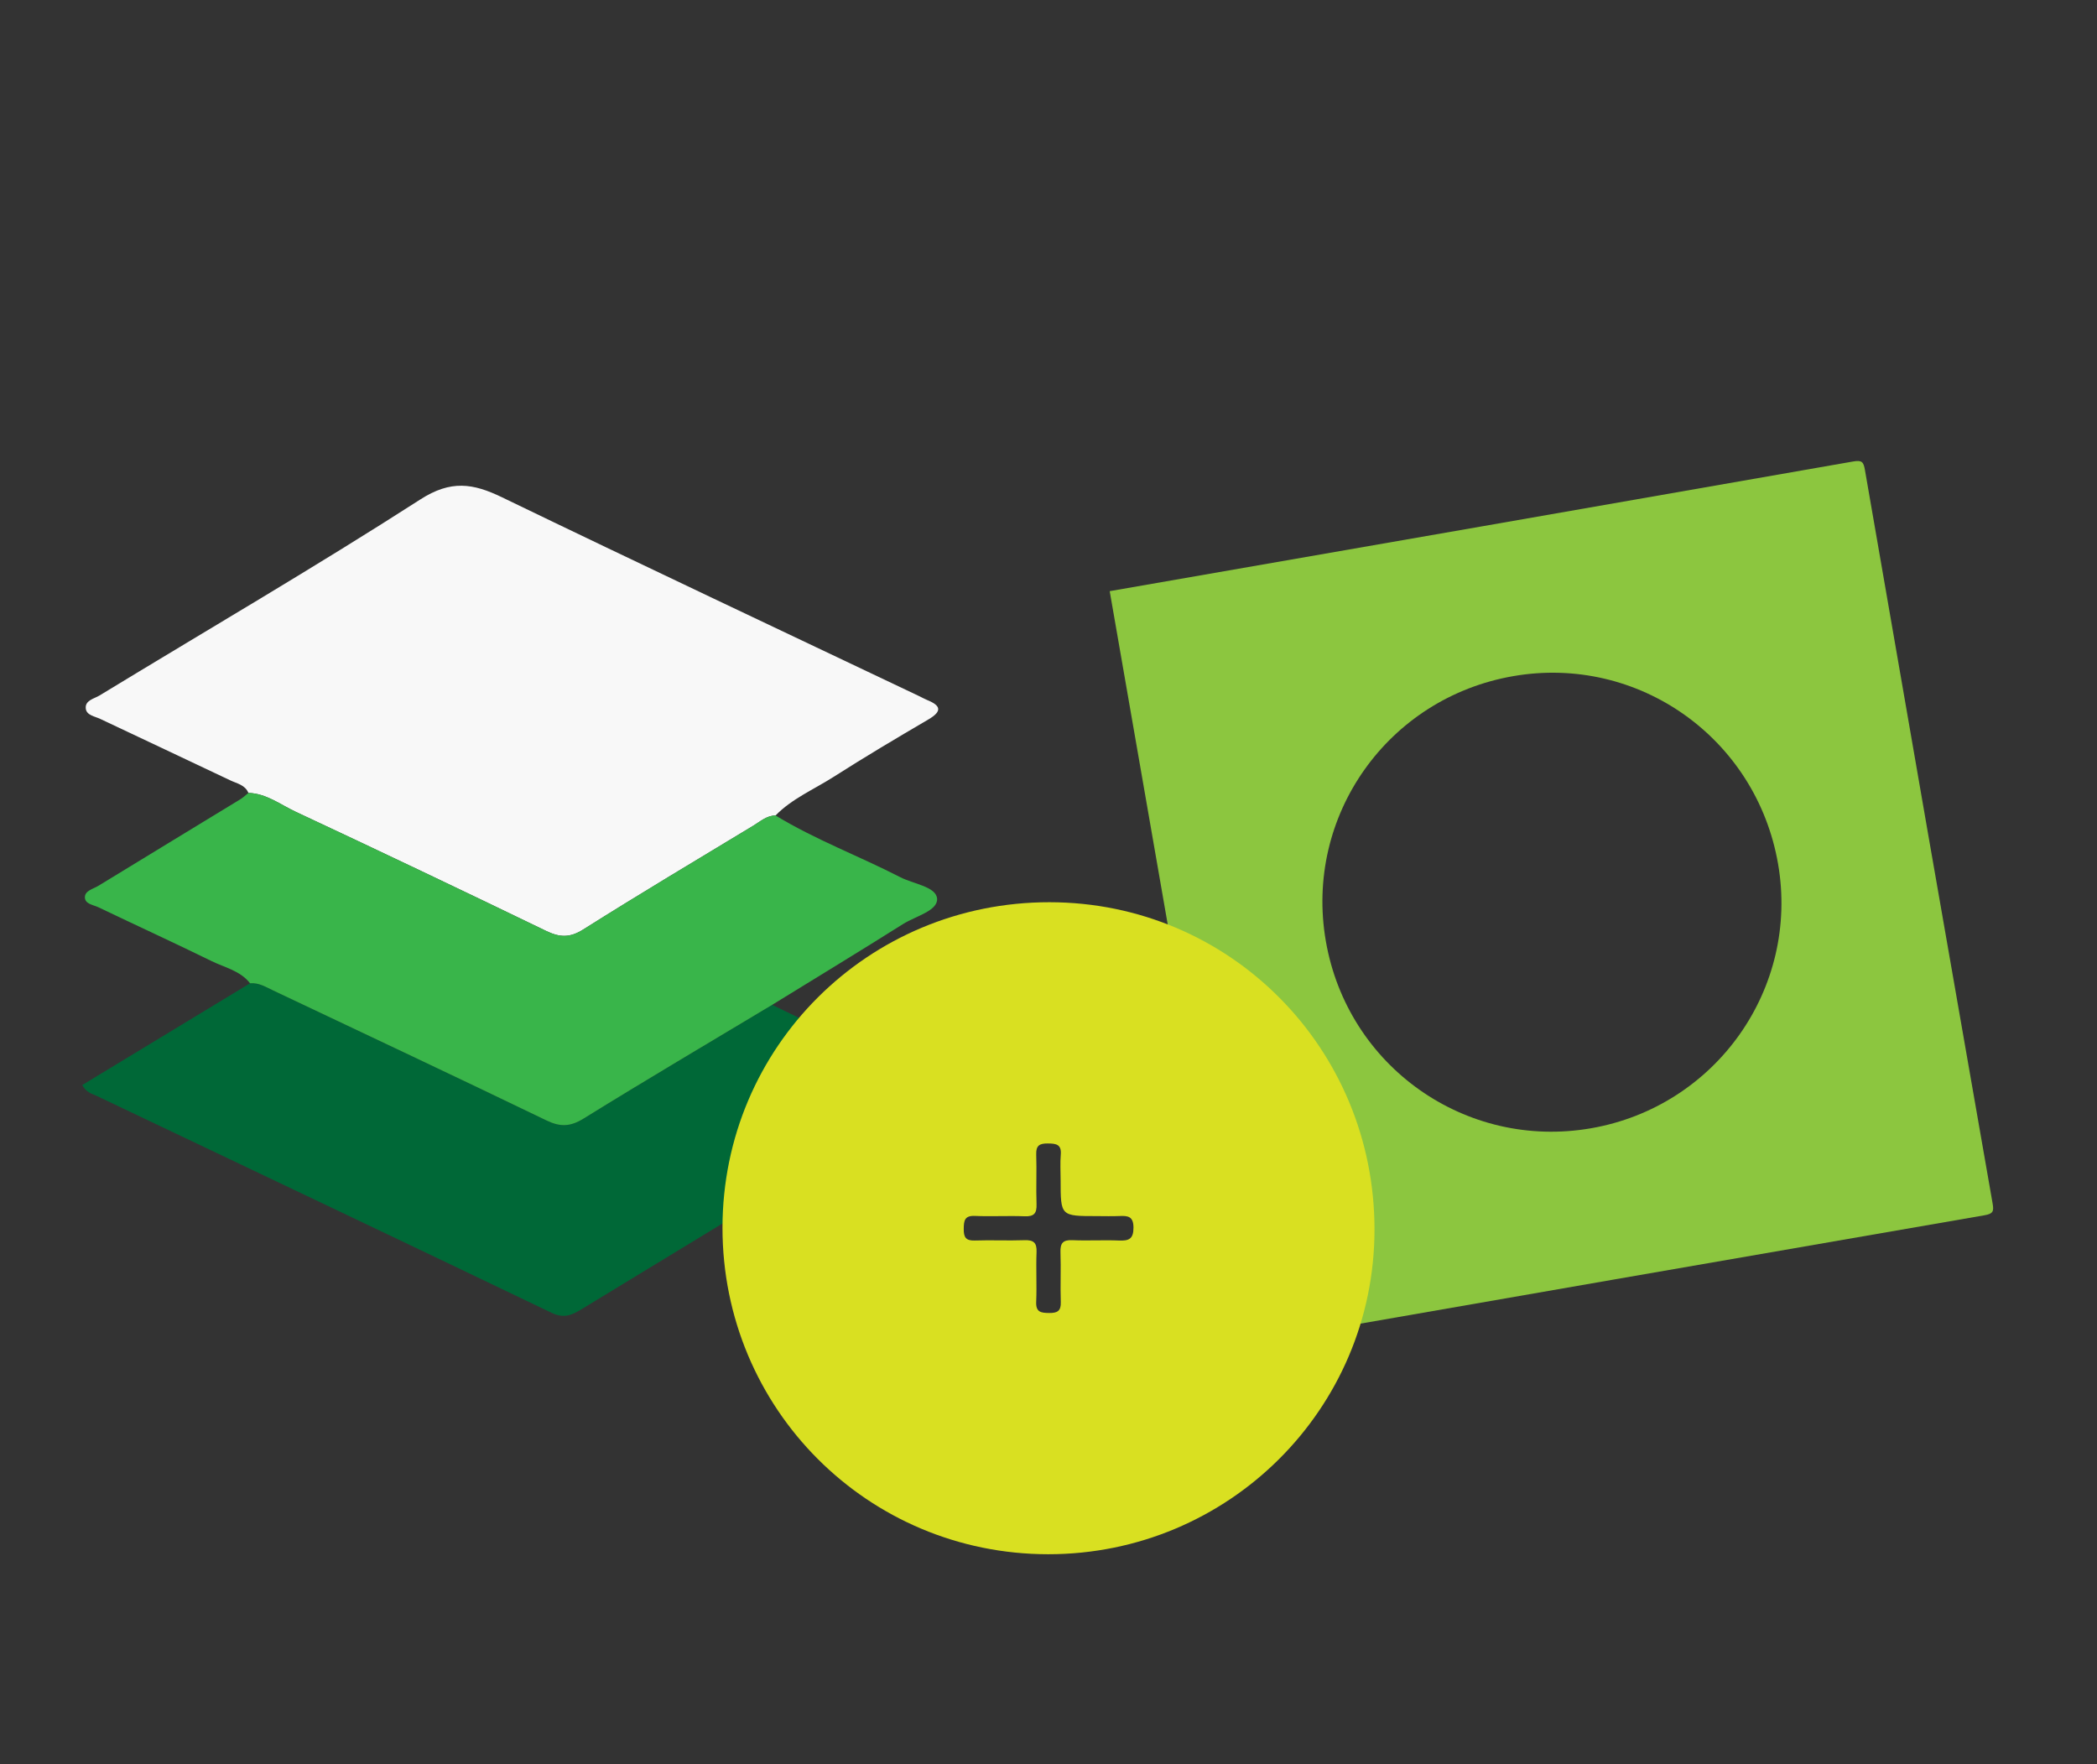 <?xml version="1.0" encoding="utf-8"?>
<!-- Generator: Adobe Illustrator 16.0.3, SVG Export Plug-In . SVG Version: 6.00 Build 0)  -->
<!DOCTYPE svg PUBLIC "-//W3C//DTD SVG 1.1//EN" "http://www.w3.org/Graphics/SVG/1.1/DTD/svg11.dtd">
<svg version="1.1" id="Capa_1" xmlns="http://www.w3.org/2000/svg" xmlns:xlink="http://www.w3.org/1999/xlink" x="0px" y="0px"
	 width="509px" height="428.256px" viewBox="0 0 509 428.256" enable-background="new 0 0 509 428.256" xml:space="preserve">
<rect x="0" y="0" width="509" height="428.256" fill="#333333" stroke="none"/>
<title>time management</title>
<title>forgot password</title>
<title>reading list</title>
<title>gardening</title>
<title>accept_terms</title>
<path fill-rule="evenodd" clip-rule="evenodd" fill="#8CC63F" d="M269.356,143.491c60.158-10.472,120.319-20.928,180.463-31.478
	c2.149-0.377,2.518,0.124,2.858,2.095c10.262,59.323,20.586,118.635,30.974,177.937c0.345,1.969,0.167,2.565-1.983,2.937
	c-60.171,10.395-120.327,20.882-180.485,31.354C290.575,265.386,279.965,204.438,269.356,143.491z M386.199,273.859
	c30.325-5.275,50.625-33.98,45.386-64.178c-5.295-30.523-33.931-50.824-64.274-45.566c-30.485,5.283-50.762,33.954-45.493,64.328
	C327.103,258.903,355.8,279.146,386.199,273.859z"/>
<path fill-rule="evenodd" clip-rule="evenodd" fill="#F8F8F8" d="M60.294,192.461c-0.799-1.952-2.783-2.277-4.373-3.036
	c-10.508-5.014-21.065-9.923-31.581-14.922c-1.303-0.62-3.296-0.872-3.512-2.457c-0.28-2.056,2.017-2.436,3.307-3.221
	c25.992-15.826,52.307-31.147,77.894-47.6c7.419-4.77,12.786-3.919,19.802-0.528c33.695,16.293,67.558,32.24,101.36,48.311
	c0.601,0.286,1.179,0.629,1.794,0.877c3.393,1.368,3.792,2.735,0.332,4.761c-7.748,4.536-15.471,9.128-23.038,13.957
	c-4.732,3.019-10.019,5.234-14.036,9.333c-2.15,0.022-3.685,1.44-5.365,2.458c-13.803,8.348-27.662,16.606-41.303,25.213
	c-3.286,2.073-5.739,1.939-9.048,0.338c-20.203-9.776-40.474-19.414-60.802-28.929C68.029,195.286,64.651,192.593,60.294,192.461z"
	/>
<path fill-rule="evenodd" clip-rule="evenodd" fill="#006837" d="M187.422,243.903c13.705,6.633,27.411,13.267,41.828,20.244
	c-5.717,3.509-10.636,6.553-15.579,9.558c-24.177,14.693-48.368,29.362-72.528,44.084c-2.346,1.429-4.264,2.301-7.244,0.869
	c-36.746-17.645-73.582-35.104-110.384-52.634c-1.157-0.551-2.558-0.806-3.554-2.657c13.583-8.235,27.164-16.469,40.738-24.7
	c2.117-0.184,3.846,0.915,5.639,1.764c22.109,10.475,44.25,20.887,66.283,31.522c3.387,1.635,5.813,1.548,9.066-0.467
	C156.821,262.111,172.159,253.066,187.422,243.903z"/>
<path fill-rule="evenodd" clip-rule="evenodd" fill="#39B54A" d="M187.422,243.903c-15.264,9.163-30.602,18.208-45.734,27.582
	c-3.254,2.016-5.68,2.102-9.066,0.467c-22.033-10.635-44.174-21.047-66.283-31.522c-1.793-0.849-3.521-1.948-5.639-1.764
	c-2.389-3.047-6.133-3.81-9.355-5.389c-9.091-4.456-18.299-8.671-27.43-13.047c-1.269-0.608-3.384-0.788-3.309-2.526
	c0.067-1.542,2.073-1.956,3.306-2.711c11.467-7.023,22.968-13.993,34.446-20.999c0.697-0.426,1.293-1.018,1.937-1.534
	c4.356,0.131,7.734,2.824,11.431,4.554c20.328,9.515,40.599,19.153,60.802,28.929c3.309,1.601,5.762,1.735,9.048-0.338
	c13.641-8.606,27.5-16.865,41.303-25.213c1.681-1.017,3.215-2.436,5.365-2.458c9.658,5.889,20.273,9.845,30.297,14.994
	c3.193,1.641,8.729,2.3,8.918,5.221c0.189,2.934-5.229,4.232-8.242,6.128C208.676,230.914,198.029,237.375,187.422,243.903z"/>
<path fill-rule="evenodd" clip-rule="evenodd" fill="#D9E021" d="M254.442,377.254c-43.852-0.006-79.099-35.344-79.073-79.28
	c0.026-43.813,35.403-79.014,79.374-78.98c43.766,0.033,78.912,35.437,78.887,79.464
	C333.606,342.017,298.187,377.26,254.442,377.254z M257.442,286.477c0-2.076-0.139-4.164,0.036-6.225
	c0.215-2.526-1.173-2.682-3.129-2.702c-1.957-0.02-2.905,0.444-2.829,2.64c0.14,4.024-0.067,8.062,0.077,12.086
	c0.08,2.208-0.587,3.041-2.885,2.948c-4.023-0.163-8.063,0.086-12.084-0.089c-2.526-0.111-2.681,1.186-2.701,3.142
	c-0.02,1.956,0.443,2.905,2.639,2.829c4.025-0.14,8.062,0.067,12.086-0.077c2.207-0.08,3.042,0.585,2.949,2.884
	c-0.163,4.023,0.086,8.063-0.089,12.084c-0.11,2.525,1.185,2.681,3.142,2.701c1.956,0.02,2.904-0.444,2.829-2.64
	c-0.14-4.025,0.067-8.062-0.077-12.086c-0.08-2.208,0.586-3.049,2.885-2.948c3.778,0.166,7.573-0.069,11.352,0.085
	c2.374,0.097,3.487-0.379,3.483-3.139c-0.004-2.776-1.393-2.897-3.422-2.808c-1.828,0.081-3.663,0.017-5.495,0.017
	C257.445,295.18,257.445,295.18,257.442,286.477z"/>
</svg>
